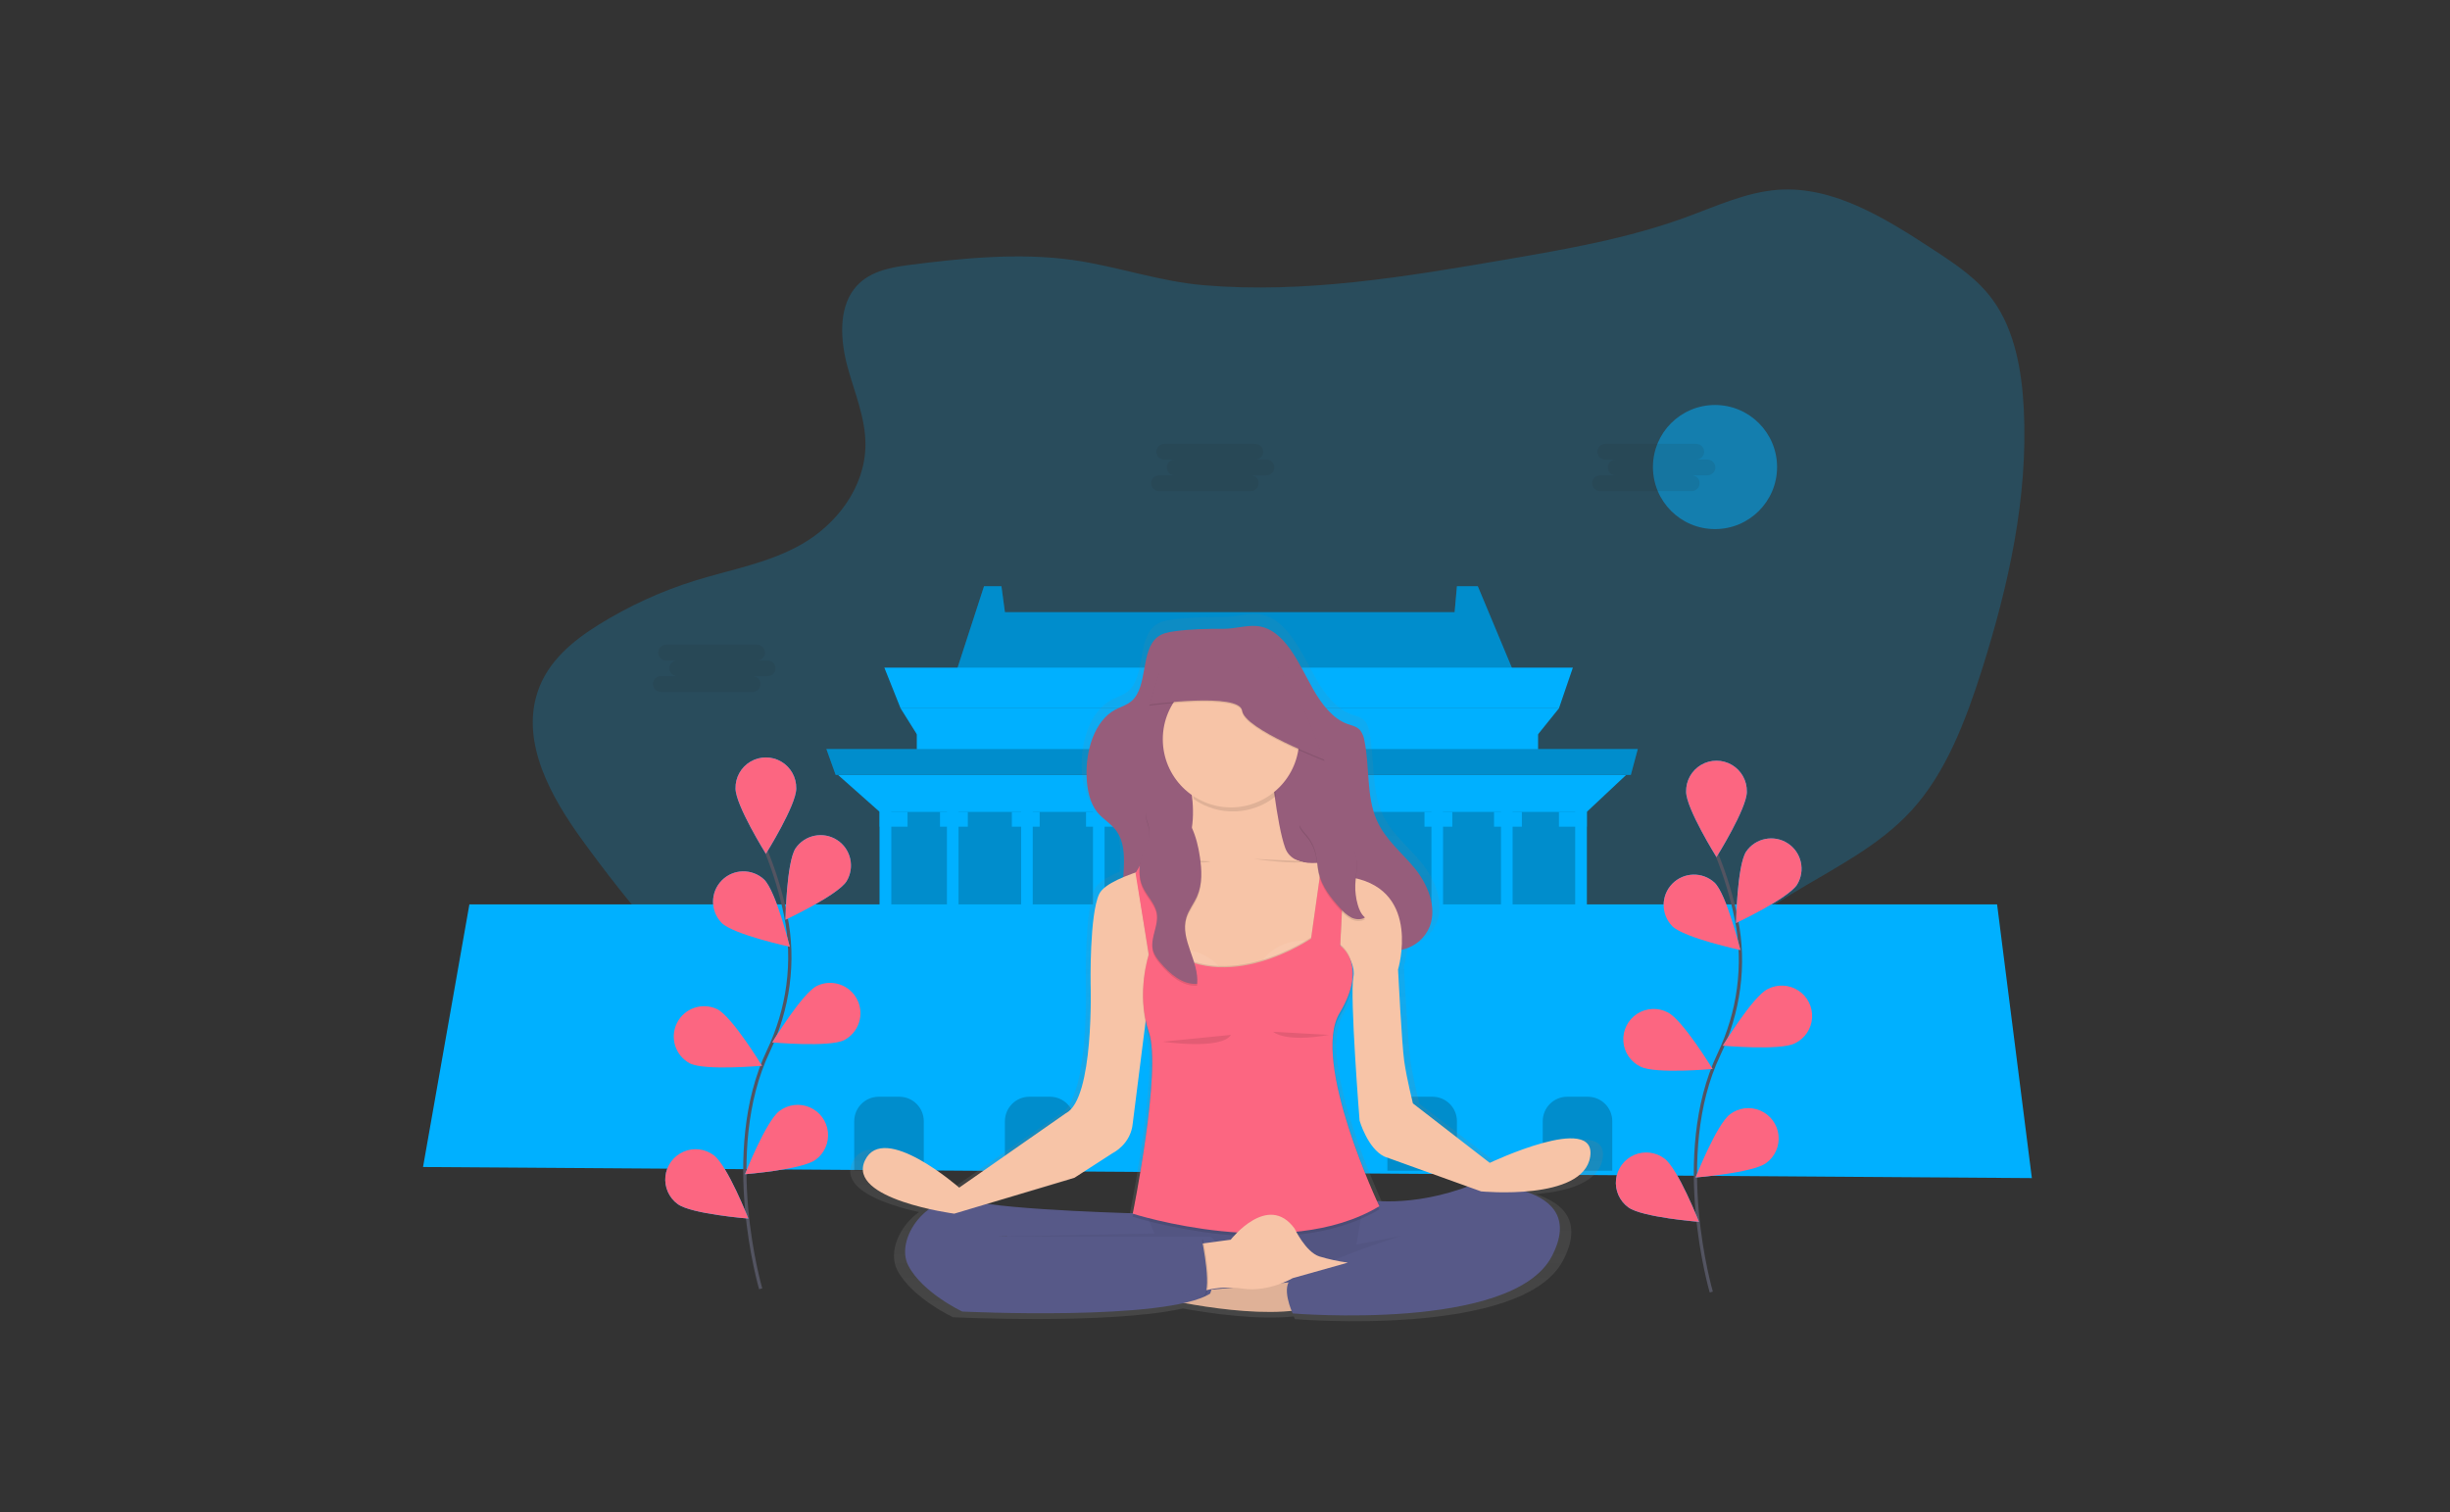 <?xml version="1.0" encoding="UTF-8"?>
<svg width="1500px" height="926px" viewBox="0 0 1500 926" version="1.1" xmlns="http://www.w3.org/2000/svg" xmlns:xlink="http://www.w3.org/1999/xlink">
    <rect x="0" y="0" width="1500" height="926" fill="#333333" stroke="none"/>
    <title>thinking-and-experiencing</title>
    <defs>
        <linearGradient x1="50.005%" y1="99.995%" x2="50.005%" y2="0.014%" id="linearGradient-1">
            <stop stop-color="#808080" stop-opacity="0.25" offset="0%"></stop>
            <stop stop-color="#808080" stop-opacity="0.12" offset="54%"></stop>
            <stop stop-color="#808080" stop-opacity="0.1" offset="100%"></stop>
        </linearGradient>
    </defs>
    <g id="thinking-and-experiencing" stroke="none" stroke-width="1" fill="none" fill-rule="evenodd">
        <g id="cover" transform="translate(259, 116)">
            <path d="M297.08,46.32 C284.96,47.9 271.79,50.56 263.78,61.15 C254.31,73.67 255.58,92.7 259.87,108.55 C264.16,124.4 270.94,139.85 270.87,156.45 C270.68,182.84 252.66,205.24 232.15,217.05 C211.64,228.86 188.49,232.67 166.35,239.56 C145.701,246.017 125.953,255.066 107.58,266.49 C91.99,276.16 76.31,288.8 70.07,307.88 C59.84,339.17 78.66,372.38 97.25,398.07 C154.25,476.84 226.91,552.42 315.73,560.07 C382.08,565.74 448.5,532.18 514.13,544.49 C544.28,550.13 572.37,565.15 600.67,578.38 C628.97,591.61 658.74,603.38 689.25,601.88 C719.76,600.38 751.4,583.08 764.62,551.39 C772.43,532.66 773.22,510.94 780.44,491.9 C802.56,433.49 871.5,424.01 911.5,380.05 C932.5,356.96 944.5,325.25 954.5,293.83 C970.65,242.71 982.76,188.83 980.06,134.48 C978.88,110.82 974.46,86.25 961.33,67.99 C951.78,54.7 938.45,45.88 925.43,37.35 C895.79,17.93 863.97,-2.12 829.92,0.19 C810.3,1.52 791.74,10.25 773.02,17.09 C737.36,30.09 700.16,36.53 663.15,42.88 C602,53.38 539.97,63.88 477.99,58.64 C450.62,56.31 424.77,47.01 397.84,43.2 C365.09,38.57 329.7,42.07 297.08,46.32 Z" id="Path" fill="#00B0FF" fill-rule="nonzero" opacity="0.2"></path>
            <circle id="Oval" fill="#00B0FF" fill-rule="nonzero" opacity="0.5" cx="791" cy="169.97" r="38"></circle>
            <polygon id="Path" fill="#00B0FF" fill-rule="nonzero" points="671.33 304.12 323.6 304.12 343.47 242.97 354.12 242.97 356.25 258.83 631.59 258.83 633.01 242.97 645.78 242.97"></polygon>
            <polygon id="Path" fill="#000000" fill-rule="nonzero" opacity="0.2" points="671.33 304.12 323.6 304.12 343.47 242.97 354.12 242.97 356.25 258.83 631.59 258.83 633.01 242.97 645.78 242.97"></polygon>
            <polygon id="Path" fill="#00B0FF" fill-rule="nonzero" points="695.46 317.71 292.38 317.71 282.44 292.8 703.98 292.8"></polygon>
            <polygon id="Path" fill="#00B0FF" fill-rule="nonzero" points="682.69 333.57 302.31 333.57 292.38 317.71 695.46 317.71"></polygon>
            <rect id="Rectangle" fill="#00B0FF" fill-rule="nonzero" x="302.31" y="329.04" width="380.37" height="18.12"></rect>
            <rect id="Rectangle" fill="#00B0FF" fill-rule="nonzero" x="279.6" y="376.6" width="432.89" height="67.95"></rect>
            <rect id="Rectangle" fill="#000000" fill-rule="nonzero" opacity="0.2" x="279.6" y="376.6" width="432.89" height="67.95"></rect>
            <polygon id="Path" fill="#00B0FF" fill-rule="nonzero" points="985 605.35 0 598.56 28.39 437.75 963.71 437.75"></polygon>
            <g id="Group" opacity="0.2" transform="translate(264, 555)" fill="#000000" fill-rule="nonzero">
                <path d="M15,0.53 L27.58,0.53 C35.864,0.53 42.58,7.246 42.58,15.53 L42.58,45.83 L0,45.83 L0,15.53 C0,7.246 6.716,0.53 15,0.53 Z" id="Path"></path>
                <path d="M107.25,0.53 L119.83,0.53 C128.114,0.53 134.83,7.246 134.83,15.53 L134.83,45.83 L92.25,45.83 L92.25,15.53 C92.25,7.246 98.966,0.53 107.25,0.53 Z" id="Path"></path>
                <path d="M222.21,0.53 L234.79,0.53 C243.074,0.53 249.79,7.246 249.79,15.53 L249.79,45.83 L207.21,45.83 L207.21,15.53 C207.21,7.246 213.926,0.53 222.21,0.53 L222.21,0.53 Z" id="Path"></path>
                <path d="M341.43,0.53 L354,0.53 C362.284,0.53 369,7.246 369,15.53 L369,45.83 L326.43,45.83 L326.43,15.53 C326.43,7.246 333.146,0.53 341.43,0.53 Z" id="Path"></path>
                <path d="M436.53,0.53 L449.11,0.53 C457.394,0.53 464.11,7.246 464.11,15.53 L464.11,45.83 L421.53,45.83 L421.53,15.53 C421.53,7.246 428.246,0.53 436.53,0.53 Z" id="Path"></path>
            </g>
            <rect id="Rectangle" fill="#000000" fill-rule="nonzero" opacity="0.2" x="469.79" y="444.55" width="45.42" height="90.6"></rect>
            <rect id="Rectangle" fill="#00B0FF" fill-rule="nonzero" x="279.6" y="376.6" width="7.1" height="67.95"></rect>
            <rect id="Rectangle" fill="#00B0FF" fill-rule="nonzero" x="320.76" y="376.6" width="7.1" height="67.95"></rect>
            <rect id="Rectangle" fill="#00B0FF" fill-rule="nonzero" x="366.18" y="376.6" width="7.1" height="67.95"></rect>
            <rect id="Rectangle" fill="#00B0FF" fill-rule="nonzero" x="410.18" y="376.6" width="7.1" height="67.95"></rect>
            <rect id="Rectangle" fill="#00B0FF" fill-rule="nonzero" x="458.44" y="376.6" width="7.1" height="67.95"></rect>
            <rect id="Rectangle" fill="#00B0FF" fill-rule="nonzero" x="523.72" y="376.6" width="7.1" height="67.95"></rect>
            <rect id="Rectangle" fill="#00B0FF" fill-rule="nonzero" x="567.72" y="376.6" width="7.1" height="67.95"></rect>
            <rect id="Rectangle" fill="#00B0FF" fill-rule="nonzero" x="617.4" y="376.6" width="7.1" height="67.95"></rect>
            <rect id="Rectangle" fill="#00B0FF" fill-rule="nonzero" x="659.98" y="376.6" width="7.1" height="67.95"></rect>
            <rect id="Rectangle" fill="#00B0FF" fill-rule="nonzero" x="705.4" y="376.6" width="7.1" height="67.95"></rect>
            <polygon id="Path" fill="#00B0FF" fill-rule="nonzero" points="712.49 381.13 279.6 381.13 254.06 358.48 736.62 358.48"></polygon>
            <rect id="Rectangle" fill="#00B0FF" fill-rule="nonzero" x="279.6" y="381.13" width="17.03" height="9.06"></rect>
            <rect id="Rectangle" fill="#00B0FF" fill-rule="nonzero" x="316.51" y="381.13" width="17.03" height="9.06"></rect>
            <rect id="Rectangle" fill="#00B0FF" fill-rule="nonzero" x="360.5" y="381.13" width="17.03" height="9.06"></rect>
            <rect id="Rectangle" fill="#00B0FF" fill-rule="nonzero" x="405.92" y="381.13" width="17.03" height="9.06"></rect>
            <rect id="Rectangle" fill="#00B0FF" fill-rule="nonzero" x="454.18" y="381.13" width="17.03" height="9.06"></rect>
            <rect id="Rectangle" fill="#00B0FF" fill-rule="nonzero" x="518.05" y="381.13" width="17.03" height="9.06"></rect>
            <rect id="Rectangle" fill="#00B0FF" fill-rule="nonzero" x="563.47" y="381.13" width="17.03" height="9.06"></rect>
            <rect id="Rectangle" fill="#00B0FF" fill-rule="nonzero" x="613.14" y="381.13" width="17.03" height="9.06"></rect>
            <rect id="Rectangle" fill="#00B0FF" fill-rule="nonzero" x="655.72" y="381.13" width="17.03" height="9.06"></rect>
            <rect id="Rectangle" fill="#00B0FF" fill-rule="nonzero" x="695.46" y="381.13" width="17.03" height="9.06"></rect>
            <polygon id="Path" fill="#00B0FF" fill-rule="nonzero" points="739.46 358.48 252.64 358.48 246.96 342.63 743.72 342.63"></polygon>
            <polygon id="Path" fill="#000000" fill-rule="nonzero" opacity="0.2" points="739.46 358.48 252.64 358.48 246.96 342.63 743.72 342.63"></polygon>
            <ellipse id="Oval" fill="#00B0FF" fill-rule="nonzero" cx="492.5" cy="335.83" rx="11.35" ry="18.12"></ellipse>
            <ellipse id="Oval" fill="#000000" fill-rule="nonzero" opacity="0.2" cx="492.5" cy="335.83" rx="11.35" ry="18.12"></ellipse>
            <ellipse id="Oval" fill="#00B0FF" fill-rule="nonzero" cx="492.5" cy="335.83" rx="7.1" ry="11.32"></ellipse>
            <path d="M658.67,597.13 L609.99,559.77 C609.99,559.77 606.06,544.2 604.49,533.3 C602.92,522.4 600.56,475.7 600.56,475.7 C601.677,471.657 602.417,467.519 602.77,463.34 C603.25,463.24 603.77,463.12 604.22,462.99 C611.596,461.11 617.664,455.879 620.61,448.86 C625.61,436.42 619.15,421.72 610.97,411.86 C602.79,402 592.5,394.08 587.12,381.86 C580.48,366.8 582.75,348.6 579.36,332.12 C579.035,329.811 578.175,327.609 576.85,325.69 C574.75,323.08 571.46,322.51 568.52,321.47 C559.24,318.18 552.28,309.16 546.85,299.75 C538.06,284.5 528.96,261.31 510.85,259.99 C504.12,259.5 497.09,261.77 490.29,261.75 C479.74,261.75 469.29,261.88 458.83,263.33 C455.09,263.84 451.21,264.54 448.09,267.01 C437.38,275.48 442.23,297.87 431.91,307.01 C428.84,309.72 424.91,310.69 421.44,312.55 C408.36,319.55 402.55,338.22 403.32,355.02 C403.68,362.89 405.32,371.09 409.97,376.84 C413.65,381.44 418.9,384.08 422.33,388.93 C427.87,396.76 427.12,407.14 426.52,417.7 C419.12,420.8 413.18,424.36 411.31,428.19 C405.03,441.03 405.81,485.01 405.81,485.01 C405.81,485.01 408.17,557.01 390.11,566.01 L322.58,612.71 C322.58,612.71 274.68,571.07 262.9,595.59 C254.84,612.36 284.25,621.85 303.64,626.17 C291.41,634.85 284.64,650.89 290.38,661.76 C299.38,678.88 324.54,690.56 324.54,690.56 C324.54,690.56 420.49,695.19 464.84,685.25 L465.57,685.25 C484.4,688.66 511.42,692.25 533.09,690.09 C533.5,691.09 533.79,691.73 533.79,691.73 C533.79,691.73 672.79,703.41 697.9,655.92 C710.79,631.57 697.34,620.32 681.18,615.14 C699.27,613.7 719.87,608.64 722.24,593.26 C726.59,565.22 658.67,597.13 658.67,597.13 Z M644.67,612.02 C619.24,621.29 598.59,621.81 587.6,621.11 C582.19,609.34 559.68,558.32 559.09,524.18 C559.23,516.56 560.59,509.9 563.63,504.9 C570.18,494.13 572.11,485.69 571.89,479.27 C571.89,478.79 571.89,478.33 571.89,477.87 C571.92,475.908 571.729,473.949 571.32,472.03 C572.4,474.669 572.722,477.558 572.25,480.37 C569.89,492.44 576.18,570.66 576.18,570.66 C576.18,570.66 581.28,588.17 591.88,593.23 L644.67,612.02 Z M395.62,606.49 L419.96,590.92 C419.96,590.92 431.35,585.49 432.5,572.22 L440.5,508.99 C441.049,511.7 441.771,514.372 442.66,516.99 C444.08,521.14 444.66,527.22 444.77,534.46 C444.5,569.71 432.5,628.27 432.5,628.27 L432.65,628.27 L432.56,628.69 L431.71,628.74 C411.96,628.14 365.94,626.42 340.17,622.85 L395.62,606.49 Z M352.97,643.35 L352.97,643.49 L346.97,643.49 L352.97,643.35 Z" id="Shape" fill="url(#linearGradient-1)" fill-rule="nonzero"></path>
            <path d="M545.02,306.11 C550.27,315.29 557.02,324.11 565.97,327.29 C568.81,328.29 571.97,328.86 573.97,331.4 C575.249,333.276 576.077,335.422 576.39,337.67 C579.66,353.74 577.47,371.49 583.89,386.17 C589.09,398.06 599.04,405.81 606.95,415.4 C614.86,424.99 621.07,439.33 616.27,451.45 C613.46,458.258 607.624,463.358 600.5,465.23 C593.88,467.02 586.97,466.23 580.25,465.08 C571.39,463.51 562.37,461.08 554.99,455.08 C542.22,444.71 536.82,426.08 530.14,409.52 C527,401.76 522.83,393.63 515.93,390.85 C508.02,387.67 499.14,392.98 494.01,400.77 C488.88,408.56 486.6,418.35 484.12,427.77 C481.32,438.4 477.77,449.45 470.41,456.4 C463.889,462.762 454.236,464.694 445.77,461.33 C437.57,457.91 431.08,449.27 429.2,439.24 C426.29,423.78 433.26,405.24 424.71,393.02 C421.39,388.29 416.32,385.71 412.71,381.23 C408.26,375.62 406.63,367.63 406.28,359.96 C405.53,343.58 411.15,325.33 423.79,318.55 C427.17,316.74 430.94,315.79 433.91,313.15 C443.91,304.27 439.2,282.44 449.55,274.15 C452.55,271.74 456.31,271.07 459.93,270.56 C470.07,269.15 480.14,268.99 490.34,269.02 C496.92,269.02 503.71,266.83 510.22,267.31 C527.73,268.63 536.5,291.24 545.02,306.11 Z" id="Path" fill="#965D7B" fill-rule="nonzero"></path>
            <polygon id="Path" fill="#575988" fill-rule="nonzero" points="357.29 637.16 361.12 682.53 629 680.94 623.9 631.41 533.33 620.87 374.51 630.45"></polygon>
            <polygon id="Path" fill="#000000" fill-rule="nonzero" opacity="0.05" points="357.29 637.16 361.12 682.53 629 680.94 623.9 631.41 533.33 620.87 374.51 630.45"></polygon>
            <path d="M533.56,668.88 L444.38,677.23 C444.38,677.23 505.48,692.79 541.15,685.23 L533.56,668.88 Z" id="Path" fill="#F7C4A7" fill-rule="nonzero"></path>
            <path d="M533.56,668.88 L444.38,677.23 C444.38,677.23 505.48,692.79 541.15,685.23 L533.56,668.88 Z" id="Path" fill="#000000" fill-rule="nonzero" opacity="0.1"></path>
            <path d="M465.63,349.35 C465.63,349.35 483.09,395.27 457.28,415.76 C431.47,436.25 452.73,493.56 452.73,493.56 L552.16,489.01 C552.16,489.01 562.03,424.5 556.71,410.83 C556.71,410.83 533.18,417.66 527.87,403.24 C522.56,388.82 518.76,349.35 518.76,349.35 L465.63,349.35 Z" id="Path" fill="#F7C4A7" fill-rule="nonzero"></path>
            <path d="M442.86,627.13 C442.86,627.13 358.99,625.23 334.33,619.13 C309.67,613.03 288.41,642.28 297.14,658.98 C305.87,675.68 330.14,687.06 330.14,687.06 C330.14,687.06 454.99,693.13 481.94,676.06 C481.94,676.06 492.19,646.84 481.94,641.15 L351.79,641.15 L447.79,639.25 L442.86,627.13 Z" id="Path" fill="#575988" fill-rule="nonzero"></path>
            <path d="M576.07,618.41 C576.07,618.41 604.15,624.48 642.86,609.3 C642.86,609.3 715.34,607.02 691.06,653.3 C666.78,699.58 532.43,688.21 532.43,688.21 C532.43,688.21 524.43,671.13 532.43,666.58 C540.43,662.03 609.85,632.81 631.43,634.32 L571.43,646.08 L576.07,618.41 Z" id="Path" fill="#575988" fill-rule="nonzero"></path>
            <path d="M522.2,371.44 C520.75,360.63 519.9,351.82 519.9,351.82 L466.77,351.82 C469.223,358.779 470.926,365.98 471.85,373.3 C487.158,384.018 507.724,383.259 522.2,371.44 L522.2,371.44 Z" id="Path" fill="#000000" fill-rule="nonzero" opacity="0.1"></path>
            <circle id="Oval" fill="#F7C4A7" fill-rule="nonzero" cx="494.66" cy="336.63" r="41.74"></circle>
            <path d="M470.19,409.31 C470.19,409.31 420.1,418.8 414.03,431.31 C407.96,443.82 408.72,486.72 408.72,486.72 C408.72,486.72 411,556.93 393.54,565.65 L328.27,611.19 C328.27,611.19 281.97,570.58 270.59,594.49 C259.21,618.4 325.24,627.13 325.24,627.13 L398.86,605.13 L422.39,589.95 C422.39,589.95 433.39,584.64 434.53,571.73 L444.4,493.55 L483.87,482.17 L547.6,482.17 L556.14,457.79 C556.14,457.79 571.89,470.41 569.61,482.17 C567.33,493.93 573.4,570.17 573.4,570.17 C573.4,570.17 578.33,587.25 588.58,592.17 L647.79,613.49 C647.79,613.49 710.41,619.56 714.58,592.24 C718.75,564.92 653.1,596.03 653.1,596.03 L606.04,559.6 C606.04,559.6 602.25,544.42 600.73,533.79 C599.21,523.16 596.94,477.63 596.94,477.63 C596.94,477.63 611.36,429.81 569.62,421.47 L515.73,404.77 L470.19,409.31 Z" id="Path" fill="#F7C4A7" fill-rule="nonzero"></path>
            <path d="M436.6,418.98 L444.38,470.4 C444.38,470.4 436.38,494.31 444.38,517.84 C452.38,541.37 434.5,629.03 434.5,629.03 C434.5,629.03 528.23,659.03 585.5,624.48 C585.5,624.48 543.38,535.68 561.21,506.08 C579.04,476.48 561.5,464.9 561.5,464.9 L564.3,410.49 L551.4,406.7 L543.81,460.49 C543.81,460.49 491.44,496.92 452.73,465.04 L444.38,406.6 L436.6,418.98 Z" id="Path" fill="#000000" fill-rule="nonzero" opacity="0.1"></path>
            <path d="M490.74,480.1 C482.341,466.675 465.115,461.83 450.95,468.91 C463.66,478.42 477.67,480.96 490.74,480.1 Z" id="Path" fill="#FFFFFF" fill-rule="nonzero" opacity="0.07"></path>
            <path d="M512.25,474.4 C520.649,460.975 537.875,456.13 552.04,463.21 C539.34,472.72 525.32,475.27 512.25,474.4 Z" id="Path" fill="#FFFFFF" fill-rule="nonzero" opacity="0.07"></path>
            <path d="M436.6,418.98 L444.38,467.74 C444.38,467.74 436.38,491.65 444.38,515.18 C452.38,538.71 434.5,626.37 434.5,626.37 C434.5,626.37 528.23,656.37 585.5,621.82 C585.5,621.82 543.38,533.02 561.21,503.42 C579.04,473.82 561.5,462.24 561.5,462.24 L564.24,407.79 L551.34,404 L543.75,457.89 C543.75,457.89 491.38,494.32 452.67,462.44 L444.32,404 L436.6,418.98 Z" id="Path" fill="#000000" fill-rule="nonzero" opacity="0.1"></path>
            <path d="M436.22,418.6 L444.38,468.5 C444.38,468.5 436.38,492.41 444.38,515.94 C452.38,539.47 434.5,627.13 434.5,627.13 C434.5,627.13 528.23,657.13 585.5,622.58 C585.5,622.58 543.38,533.78 561.21,504.18 C579.04,474.58 561.5,463 561.5,463 L564.24,408.55 L551.34,404.76 L543.75,458.65 C543.75,458.65 491.38,495.08 452.67,463.2 L444.32,404.76 L436.22,418.6 Z" id="Path" fill="#FC6681" fill-rule="nonzero"></path>
            <path d="M474.74,645.73 L494.5,643.07 C494.5,643.07 517.27,613.85 533.59,636.24 C533.59,636.24 540.42,650.66 548.77,653.32 C554.48,655.045 560.319,656.313 566.23,657.11 L532.46,666.6 C532.46,666.6 517.66,675.33 502.1,673.05 C492.941,671.654 483.581,672.435 474.78,675.33 L474.74,645.73 Z" id="Path" fill="#F7C4A7" fill-rule="nonzero"></path>
            <path d="M452.92,521.82 C452.92,521.82 488.59,527.13 494.66,517.65" id="Path" fill="#000000" fill-rule="nonzero" opacity="0.1"></path>
            <path d="M520.5,515.75 C520.5,515.75 527.33,522.58 554.65,517.65" id="Path" fill="#000000" fill-rule="nonzero" opacity="0.1"></path>
            <path d="M451.02,409.87 C451.02,409.87 477.2,413.66 482.14,411.39" id="Path" fill="#000000" fill-rule="nonzero" opacity="0.1"></path>
            <path d="M508.71,409.87 C508.71,409.87 534.89,413.66 539.83,411.39" id="Path" fill="#000000" fill-rule="nonzero" opacity="0.1"></path>
            <path d="M477.59,642.88 C477.59,642.88 484.8,676.88 477.59,678.08 C470.38,679.28 460.13,672.48 460.13,671.72 C460.13,670.96 464.68,649.33 464.68,649.33 L477.59,642.88 Z" id="Path" fill="#000000" fill-rule="nonzero" opacity="0.1"></path>
            <path d="M476.83,642.88 C476.83,642.88 484.04,676.88 476.83,678.08 C469.62,679.28 459.37,672.48 459.37,671.72 C459.37,670.96 463.92,649.33 463.92,649.33 L476.83,642.88 Z" id="Path" fill="#575988" fill-rule="nonzero"></path>
            <path d="M441.6,404.9 C438.42,412.29 437.29,421.01 440.67,428.31 C443.25,433.88 448.29,438.39 449.26,444.45 C450.48,452.05 444.85,459.78 446.95,467.18 C447.75,470.02 449.62,472.42 451.52,474.67 C457.3,481.5 464.98,488.11 473.9,487.58 C475.31,473.8 463.4,460.43 467.3,447.14 C468.7,442.38 471.98,438.42 473.96,433.88 C477.25,426.35 476.78,417.75 475.59,409.62 C473.86,397.83 469.48,383.36 457.79,377.84 C452.41,375.3 444.79,375.12 442.87,382.01 C441.87,385.69 444.27,389.15 444.6,392.75 C445.02,397.32 443.37,400.79 441.6,404.9 Z" id="Path" fill="#000000" fill-rule="nonzero" opacity="0.1"></path>
            <path d="M441.6,403.76 C438.42,411.15 437.29,419.87 440.67,427.17 C443.25,432.74 448.29,437.25 449.26,443.31 C450.48,450.91 444.85,458.64 446.95,466.04 C447.75,468.88 449.62,471.28 451.52,473.53 C457.3,480.36 464.98,486.97 473.9,486.44 C475.31,472.66 463.4,459.29 467.3,446 C468.7,441.24 471.98,437.28 473.96,432.74 C477.25,425.21 476.78,416.61 475.59,408.48 C473.86,396.69 469.48,382.22 457.79,376.7 C452.41,374.16 444.79,373.98 442.87,380.87 C441.87,384.55 444.27,388.01 444.6,391.61 C445.02,396.19 443.37,399.66 441.6,403.76 Z" id="Path" fill="#965D7B" fill-rule="nonzero"></path>
            <path d="M444.57,316.14 C444.57,316.14 499.98,308.55 501.49,319.93 C503,331.31 551.96,349.93 551.96,349.93 L539.82,319.93 L517.43,282.74 C517.43,282.74 476.43,279.74 474.55,282.74 C472.67,285.74 451.02,295.64 451.02,295.64 L444.57,316.14 Z" id="Path" fill="#000000" fill-rule="nonzero" opacity="0.1"></path>
            <path d="M444.57,315.38 C444.57,315.38 499.98,307.79 501.49,319.17 C503,330.55 551.96,349.17 551.96,349.17 L539.82,319.17 L517.43,281.99 C517.43,281.99 476.43,278.99 474.55,281.99 C472.67,284.99 451.02,294.89 451.02,294.89 L444.57,315.38 Z" id="Path" fill="#965D7B" fill-rule="nonzero"></path>
            <path d="M540.99,396.49 C543.684,399.717 545.588,403.528 546.55,407.62 C547.47,411.53 547.5,415.62 548.38,419.54 C550.25,427.89 555.77,434.91 561.54,441.23 C563.407,443.52 565.686,445.439 568.26,446.89 C570.9,448.19 574.26,448.46 576.71,446.89 C574.39,444.99 573.13,442.08 572.3,439.19 C571.132,435.161 570.612,430.972 570.76,426.78 C571.01,419.78 573.06,412.39 570.15,406.01 C568.47,402.33 565.34,399.53 562.15,397.01 C559.934,395.208 557.542,393.633 555.01,392.31 C550.3,389.96 544.89,388.93 539.69,388.42 C532.91,387.72 538.84,393.91 540.99,396.49 Z" id="Path" fill="#000000" fill-rule="nonzero" opacity="0.1"></path>
            <path d="M540.99,395.34 C543.687,398.572 545.591,402.391 546.55,406.49 C547.47,410.4 547.5,414.49 548.38,418.41 C550.25,426.76 555.77,433.78 561.54,440.1 C563.407,442.39 565.686,444.309 568.26,445.76 C570.9,447.06 574.26,447.33 576.71,445.76 C574.39,443.86 573.13,440.95 572.3,438.06 C571.132,434.031 570.612,429.842 570.76,425.65 C571.01,418.65 573.06,411.26 570.15,404.88 C568.47,401.2 565.34,398.4 562.15,395.88 C559.934,394.078 557.542,392.503 555.01,391.18 C550.3,388.83 544.89,387.8 539.69,387.29 C532.91,386.58 538.84,392.77 540.99,395.34 Z" id="Path" fill="#965D7B" fill-rule="nonzero"></path>
            <path d="M516.18,165.41 L509.3,165.41 C511.073,165.491 512.746,164.591 513.657,163.068 C514.567,161.545 514.567,159.645 513.657,158.122 C512.746,156.599 511.073,155.699 509.3,155.78 L453.57,155.78 C450.996,155.897 448.969,158.018 448.969,160.595 C448.969,163.172 450.996,165.293 453.57,165.41 L460.45,165.41 C458.677,165.329 457.004,166.229 456.093,167.752 C455.183,169.275 455.183,171.175 456.093,172.698 C457.004,174.221 458.677,175.121 460.45,175.04 L450.82,175.04 C449.047,174.959 447.374,175.859 446.463,177.382 C445.553,178.905 445.553,180.805 446.463,182.328 C447.374,183.851 449.047,184.751 450.82,184.67 L506.55,184.67 C508.323,184.751 509.996,183.851 510.907,182.328 C511.817,180.805 511.817,178.905 510.907,177.382 C509.996,175.859 508.323,174.959 506.55,175.04 L516.18,175.04 C517.953,175.121 519.626,174.221 520.537,172.698 C521.447,171.175 521.447,169.275 520.537,167.752 C519.626,166.229 517.953,165.329 516.18,165.41 L516.18,165.41 Z" id="Path" fill="#252223" fill-rule="nonzero" opacity="0.1"></path>
            <path d="M786.18,165.41 L779.3,165.41 C781.073,165.491 782.746,164.591 783.657,163.068 C784.567,161.545 784.567,159.645 783.657,158.122 C782.746,156.599 781.073,155.699 779.3,155.78 L723.57,155.78 C720.996,155.897 718.969,158.018 718.969,160.595 C718.969,163.172 720.996,165.293 723.57,165.41 L730.45,165.41 C728.677,165.329 727.004,166.229 726.093,167.752 C725.183,169.275 725.183,171.175 726.093,172.698 C727.004,174.221 728.677,175.121 730.45,175.04 L720.82,175.04 C719.047,174.959 717.374,175.859 716.463,177.382 C715.553,178.905 715.553,180.805 716.463,182.328 C717.374,183.851 719.047,184.751 720.82,184.67 L776.55,184.67 C778.323,184.751 779.996,183.851 780.907,182.328 C781.817,180.805 781.817,178.905 780.907,177.382 C779.996,175.859 778.323,174.959 776.55,175.04 L786.18,175.04 C787.953,175.121 789.626,174.221 790.537,172.698 C791.447,171.175 791.447,169.275 790.537,167.752 C789.626,166.229 787.953,165.329 786.18,165.41 Z" id="Path" fill="#252223" fill-rule="nonzero" opacity="0.1"></path>
            <path d="M211.18,288.41 L204.3,288.41 C206.073,288.491 207.746,287.591 208.657,286.068 C209.567,284.545 209.567,282.645 208.657,281.122 C207.746,279.599 206.073,278.699 204.3,278.78 L148.57,278.78 C145.996,278.897 143.969,281.018 143.969,283.595 C143.969,286.172 145.996,288.293 148.57,288.41 L155.45,288.41 C152.876,288.527 150.849,290.648 150.849,293.225 C150.849,295.802 152.876,297.923 155.45,298.04 L145.82,298.04 C144.047,297.959 142.374,298.859 141.463,300.382 C140.553,301.905 140.553,303.805 141.463,305.328 C142.374,306.851 144.047,307.751 145.82,307.67 L201.55,307.67 C203.323,307.751 204.996,306.851 205.907,305.328 C206.817,303.805 206.817,301.905 205.907,300.382 C204.996,298.859 203.323,297.959 201.55,298.04 L211.18,298.04 C213.754,297.923 215.781,295.802 215.781,293.225 C215.781,290.648 213.754,288.527 211.18,288.41 Z" id="Path" fill="#252223" fill-rule="nonzero" opacity="0.1"></path>
            <path d="M788.73,675.12 C788.73,675.12 764.06,591.36 793.36,529.71 C805.66,503.84 809.74,474.79 804.06,446.71 C801.344,433.378 797.411,420.323 792.31,407.71" id="Path" stroke="#535461" stroke-width="2"></path>
            <path d="M810.5,368.8 C810.5,379.07 791.91,408.8 791.91,408.8 C791.91,408.8 773.32,379.03 773.32,368.8 C773.164,362.057 776.671,355.759 782.486,352.342 C788.3,348.925 795.51,348.925 801.324,352.342 C807.139,355.759 810.646,362.057 810.49,368.8 L810.5,368.8 Z" id="Path" fill="#00B0FF" fill-rule="nonzero"></path>
            <path d="M841.26,425.66 C835.68,434.28 803.9,449.16 803.9,449.16 C803.9,449.16 804.48,414.07 810.06,405.45 C815.752,397.125 827.044,394.856 835.509,400.337 C843.975,405.818 846.527,417.049 841.26,425.65 L841.26,425.66 Z" id="Path" fill="#00B0FF" fill-rule="nonzero"></path>
            <path d="M839.91,522.83 C830.74,527.45 795.8,524.26 795.8,524.26 C795.8,524.26 814.01,494.26 823.18,489.64 C829.127,486.49 836.312,486.801 841.966,490.452 C847.619,494.103 850.858,500.524 850.434,507.241 C850.009,513.957 845.988,519.92 839.92,522.83 L839.91,522.83 Z" id="Path" fill="#00B0FF" fill-rule="nonzero"></path>
            <path d="M822.34,596.12 C814.09,602.22 779.1,604.98 779.1,604.98 C779.1,604.98 791.98,572.34 800.23,566.23 C805.566,562.217 812.645,561.373 818.774,564.02 C824.904,566.667 829.144,572.398 829.881,579.034 C830.618,585.671 827.739,592.192 822.34,596.12 L822.34,596.12 Z" id="Path" fill="#00B0FF" fill-rule="nonzero"></path>
            <path d="M764.87,451.15 C772.23,458.3 806.54,465.71 806.54,465.71 C806.54,465.71 798.14,431.64 790.78,424.48 C783.374,417.621 771.848,417.925 764.814,425.165 C757.781,432.405 757.81,443.936 764.88,451.14 L764.87,451.15 Z" id="Path" fill="#00B0FF" fill-rule="nonzero"></path>
            <path d="M745.41,537.12 C754.58,541.74 789.52,538.55 789.52,538.55 C789.52,538.55 771.31,508.55 762.14,503.93 C756.193,500.78 749.008,501.091 743.354,504.742 C737.701,508.393 734.462,514.814 734.886,521.531 C735.311,528.247 739.332,534.21 745.4,537.12 L745.41,537.12 Z" id="Path" fill="#00B0FF" fill-rule="nonzero"></path>
            <path d="M737.96,623.28 C746.21,629.38 781.2,632.14 781.2,632.14 C781.2,632.14 768.32,599.49 760.06,593.39 C754.724,589.377 747.645,588.533 741.516,591.18 C735.386,593.827 731.146,599.558 730.409,606.194 C729.672,612.831 732.551,619.352 737.95,623.28 L737.96,623.28 Z" id="Path" fill="#00B0FF" fill-rule="nonzero"></path>
            <path d="M810.5,368.8 C810.5,379.07 791.91,408.8 791.91,408.8 C791.91,408.8 773.32,379.03 773.32,368.8 C773.164,362.057 776.671,355.759 782.486,352.342 C788.3,348.925 795.51,348.925 801.324,352.342 C807.139,355.759 810.646,362.057 810.49,368.8 L810.5,368.8 Z" id="Path" fill="#FC6681" fill-rule="nonzero"></path>
            <path d="M841.26,425.66 C835.68,434.28 803.9,449.16 803.9,449.16 C803.9,449.16 804.48,414.07 810.06,405.45 C815.752,397.125 827.044,394.856 835.509,400.337 C843.975,405.818 846.527,417.049 841.26,425.65 L841.26,425.66 Z" id="Path" fill="#FC6681" fill-rule="nonzero"></path>
            <path d="M839.91,522.83 C830.74,527.45 795.8,524.26 795.8,524.26 C795.8,524.26 814.01,494.26 823.18,489.64 C829.127,486.49 836.312,486.801 841.966,490.452 C847.619,494.103 850.858,500.524 850.434,507.241 C850.009,513.957 845.988,519.92 839.92,522.83 L839.91,522.83 Z" id="Path" fill="#FC6681" fill-rule="nonzero"></path>
            <path d="M822.34,596.12 C814.09,602.22 779.1,604.98 779.1,604.98 C779.1,604.98 791.98,572.34 800.23,566.23 C805.566,562.217 812.645,561.373 818.774,564.02 C824.904,566.667 829.144,572.398 829.881,579.034 C830.618,585.671 827.739,592.192 822.34,596.12 L822.34,596.12 Z" id="Path" fill="#FC6681" fill-rule="nonzero"></path>
            <path d="M764.87,451.15 C772.23,458.3 806.54,465.71 806.54,465.71 C806.54,465.71 798.14,431.64 790.78,424.48 C783.374,417.621 771.848,417.925 764.814,425.165 C757.781,432.405 757.81,443.936 764.88,451.14 L764.87,451.15 Z" id="Path" fill="#FC6681" fill-rule="nonzero"></path>
            <path d="M745.41,537.12 C754.58,541.74 789.52,538.55 789.52,538.55 C789.52,538.55 771.31,508.55 762.14,503.93 C756.193,500.78 749.008,501.091 743.354,504.742 C737.701,508.393 734.462,514.814 734.886,521.531 C735.311,528.247 739.332,534.21 745.4,537.12 L745.41,537.12 Z" id="Path" fill="#FC6681" fill-rule="nonzero"></path>
            <path d="M737.96,623.28 C746.21,629.38 781.2,632.14 781.2,632.14 C781.2,632.14 768.32,599.49 760.06,593.39 C754.724,589.377 747.645,588.533 741.516,591.18 C735.386,593.827 731.146,599.558 730.409,606.194 C729.672,612.831 732.551,619.352 737.95,623.28 L737.96,623.28 Z" id="Path" fill="#FC6681" fill-rule="nonzero"></path>
            <path d="M206.73,673.12 C206.73,673.12 182.06,589.36 211.36,527.71 C223.66,501.84 227.74,472.79 222.06,444.71 C219.344,431.378 215.411,418.323 210.31,405.71" id="Path" stroke="#535461" stroke-width="2"></path>
            <path d="M228.5,366.8 C228.5,377.07 209.91,406.8 209.91,406.8 C209.91,406.8 191.32,377.03 191.32,366.8 C191.164,360.057 194.671,353.759 200.486,350.342 C206.3,346.925 213.51,346.925 219.324,350.342 C225.139,353.759 228.646,360.057 228.49,366.8 L228.5,366.8 Z" id="Path" fill="#00B0FF" fill-rule="nonzero"></path>
            <path d="M259.26,423.66 C253.68,432.28 221.9,447.16 221.9,447.16 C221.9,447.16 222.48,412.07 228.06,403.45 C233.752,395.125 245.044,392.856 253.509,398.337 C261.975,403.818 264.527,415.049 259.26,423.65 L259.26,423.66 Z" id="Path" fill="#00B0FF" fill-rule="nonzero"></path>
            <path d="M257.91,520.83 C248.74,525.45 213.8,522.26 213.8,522.26 C213.8,522.26 232.01,492.26 241.18,487.64 C250.307,483.262 261.259,486.992 265.818,496.03 C270.376,505.068 266.865,516.092 257.92,520.83 L257.91,520.83 Z" id="Path" fill="#00B0FF" fill-rule="nonzero"></path>
            <path d="M240.34,594.12 C232.09,600.22 197.1,602.98 197.1,602.98 C197.1,602.98 209.98,570.34 218.23,564.23 C223.566,560.217 230.645,559.373 236.774,562.02 C242.904,564.667 247.144,570.398 247.881,577.034 C248.618,583.671 245.739,590.192 240.34,594.12 L240.34,594.12 Z" id="Path" fill="#00B0FF" fill-rule="nonzero"></path>
            <path d="M182.87,449.15 C190.23,456.3 224.54,463.71 224.54,463.71 C224.54,463.71 216.14,429.64 208.78,422.48 C201.374,415.621 189.848,415.925 182.814,423.165 C175.781,430.405 175.81,441.936 182.88,449.14 L182.87,449.15 Z" id="Path" fill="#00B0FF" fill-rule="nonzero"></path>
            <path d="M163.41,535.12 C172.58,539.74 207.52,536.55 207.52,536.55 C207.52,536.55 189.31,506.55 180.14,501.93 C171.013,497.552 160.061,501.282 155.502,510.32 C150.944,519.358 154.455,530.382 163.4,535.12 L163.41,535.12 Z" id="Path" fill="#00B0FF" fill-rule="nonzero"></path>
            <path d="M155.96,621.28 C164.21,627.38 199.2,630.14 199.2,630.14 C199.2,630.14 186.32,597.49 178.06,591.39 C172.724,587.377 165.645,586.533 159.516,589.18 C153.386,591.827 149.146,597.558 148.409,604.194 C147.672,610.831 150.551,617.352 155.95,621.28 L155.96,621.28 Z" id="Path" fill="#00B0FF" fill-rule="nonzero"></path>
            <path d="M228.5,366.8 C228.5,377.07 209.91,406.8 209.91,406.8 C209.91,406.8 191.32,377.03 191.32,366.8 C191.164,360.057 194.671,353.759 200.486,350.342 C206.3,346.925 213.51,346.925 219.324,350.342 C225.139,353.759 228.646,360.057 228.49,366.8 L228.5,366.8 Z" id="Path" fill="#FC6681" fill-rule="nonzero"></path>
            <path d="M259.26,423.66 C253.68,432.28 221.9,447.16 221.9,447.16 C221.9,447.16 222.48,412.07 228.06,403.45 C233.752,395.125 245.044,392.856 253.509,398.337 C261.975,403.818 264.527,415.049 259.26,423.65 L259.26,423.66 Z" id="Path" fill="#FC6681" fill-rule="nonzero"></path>
            <path d="M257.91,520.83 C248.74,525.45 213.8,522.26 213.8,522.26 C213.8,522.26 232.01,492.26 241.18,487.64 C250.307,483.262 261.259,486.992 265.818,496.03 C270.376,505.068 266.865,516.092 257.92,520.83 L257.91,520.83 Z" id="Path" fill="#FC6681" fill-rule="nonzero"></path>
            <path d="M240.34,594.12 C232.09,600.22 197.1,602.98 197.1,602.98 C197.1,602.98 209.98,570.34 218.23,564.23 C223.566,560.217 230.645,559.373 236.774,562.02 C242.904,564.667 247.144,570.398 247.881,577.034 C248.618,583.671 245.739,590.192 240.34,594.12 L240.34,594.12 Z" id="Path" fill="#FC6681" fill-rule="nonzero"></path>
            <path d="M182.87,449.15 C190.23,456.3 224.54,463.71 224.54,463.71 C224.54,463.71 216.14,429.64 208.78,422.48 C201.374,415.621 189.848,415.925 182.814,423.165 C175.781,430.405 175.81,441.936 182.88,449.14 L182.87,449.15 Z" id="Path" fill="#FC6681" fill-rule="nonzero"></path>
            <path d="M163.41,535.12 C172.58,539.74 207.52,536.55 207.52,536.55 C207.52,536.55 189.31,506.55 180.14,501.93 C171.013,497.552 160.061,501.282 155.502,510.32 C150.944,519.358 154.455,530.382 163.4,535.12 L163.41,535.12 Z" id="Path" fill="#FC6681" fill-rule="nonzero"></path>
            <path d="M155.96,621.28 C164.21,627.38 199.2,630.14 199.2,630.14 C199.2,630.14 186.32,597.49 178.06,591.39 C172.724,587.377 165.645,586.533 159.516,589.18 C153.386,591.827 149.146,597.558 148.409,604.194 C147.672,610.831 150.551,617.352 155.95,621.28 L155.96,621.28 Z" id="Path" fill="#FC6681" fill-rule="nonzero"></path>
        </g>
    </g>
</svg>
